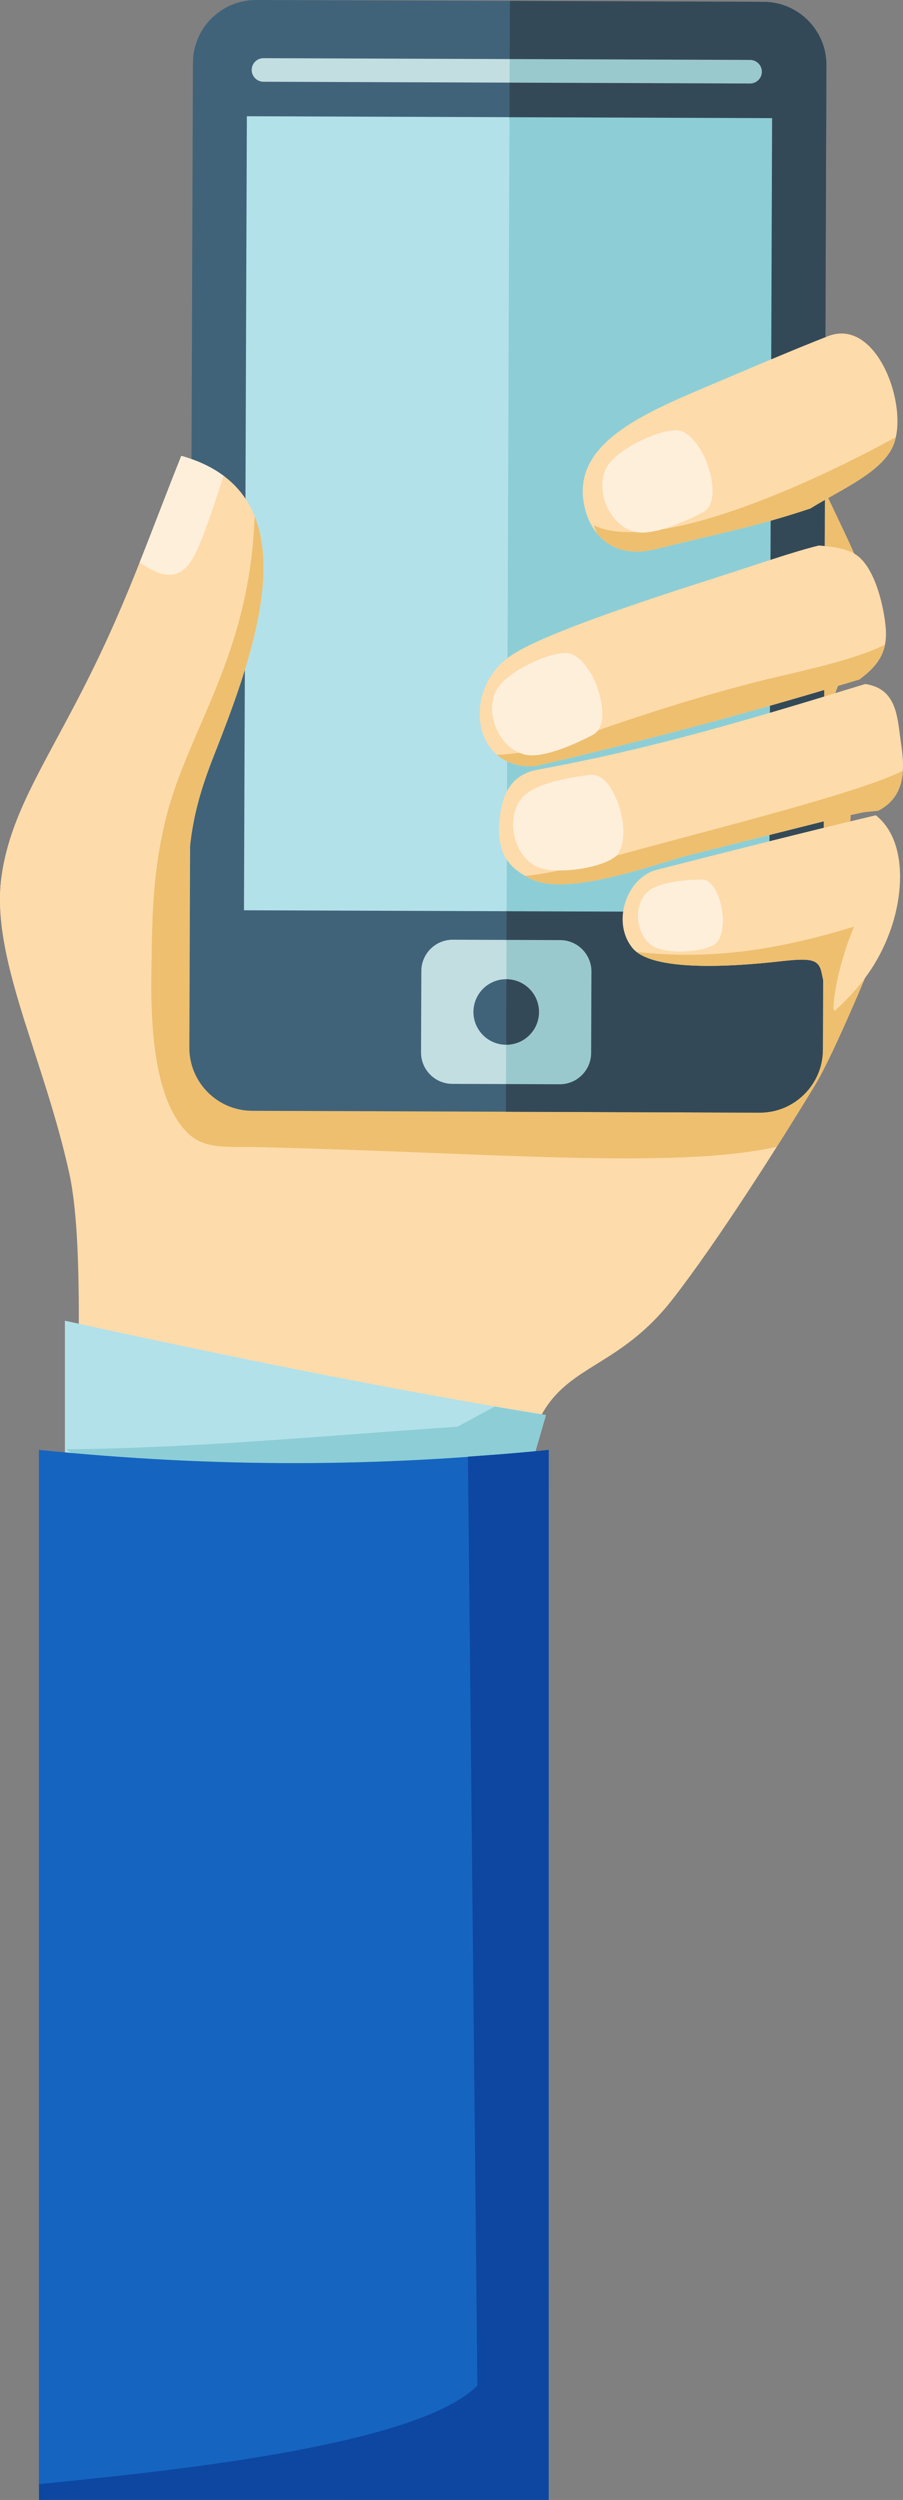 <?xml version="1.0" standalone="no"?><!-- Generator: Gravit.io --><svg xmlns="http://www.w3.org/2000/svg" xmlns:xlink="http://www.w3.org/1999/xlink" style="isolation:isolate" viewBox="281.523 114.917 61.477 170.166" width="61.477" height="170.166"><rect x="281.523" y="114.917" width="61.477" height="170.166" fill="#808080" stroke="none"/><g><path d=" M 293.982 146.655 C 292.574 150.168 291.201 152.923 289.732 156.369 C 285.88 165.403 282.387 169.15 281.628 174.581 C 280.862 180.055 284.495 186.84 286.238 194.775 C 287.385 200 286.621 211.251 286.841 216.75 L 316.893 219.634 C 316.934 213.937 317.911 211.396 319.433 209.789 C 321.418 207.696 324.331 207.187 327.314 203.352 C 330.362 199.434 334.525 192.881 337.023 188.756 C 338.349 186.566 341.129 179.848 341.75 178.18 C 342.344 176.582 339.14 179.831 337.735 177.301 C 339.949 169.651 339.997 171.028 337.921 163.345 C 341.098 154.604 341.66 156.771 337.735 148.458 L 337.362 137.665 L 306.473 142.689 L 293.982 146.655 Z " fill-rule="evenodd" fill="rgb(254,219,170)"/><path d=" M 334.408 192.976 C 335.379 191.441 336.276 189.99 337.023 188.756 C 338.349 186.566 341.129 179.848 341.75 178.18 C 342.344 176.582 339.14 179.831 337.735 177.301 C 339.949 169.651 339.997 171.028 337.921 163.345 C 341.098 154.604 341.66 156.771 337.735 148.458 L 337.362 137.665 L 306.473 142.689 L 296.92 145.723 L 298.877 148.526 C 298.982 159.024 294.44 164.155 292.824 170.599 C 291.841 174.514 291.888 177.954 291.832 180.951 C 291.733 186.217 292.382 190.021 294.208 191.946 C 295.381 193.183 296.965 192.953 298.878 192.994 C 314.246 193.331 327.378 194.557 334.408 192.976 Z " fill-rule="evenodd" fill="rgb(237,191,111)"/><path d=" M 298.958 114.917 L 333.514 115.042 C 335.872 115.05 337.794 116.985 337.785 119.343 L 337.543 186.381 C 337.535 188.738 335.598 190.66 333.242 190.651 L 298.685 190.526 C 296.328 190.519 294.407 188.583 294.415 186.226 L 294.657 119.187 C 294.666 116.83 296.601 114.908 298.958 114.917 Z " fill-rule="evenodd" fill="rgb(64,99,122)"/><path d=" M 298.329 122.83 L 334.087 122.959 L 333.892 177.006 L 298.133 176.877 L 298.329 122.83 Z " fill-rule="evenodd" fill="rgb(179,225,233)"/><path d=" M 299.463 118.877 L 332.592 118.996 C 333.034 118.998 333.393 119.359 333.391 119.801 L 333.391 119.801 C 333.39 120.242 333.028 120.603 332.587 120.601 L 299.457 120.481 C 299.015 120.479 298.656 120.117 298.658 119.676 L 298.658 119.676 C 298.659 119.234 299.022 118.875 299.463 118.877 Z " fill-rule="evenodd" fill="rgb(195,222,225)"/><path d=" M 312.348 178.881 L 319.663 178.907 C 320.836 178.911 321.793 179.874 321.788 181.048 L 321.768 186.595 C 321.764 187.769 320.8 188.725 319.628 188.72 L 312.313 188.693 C 311.139 188.689 310.183 187.727 310.188 186.553 L 310.208 181.006 C 310.212 179.832 311.175 178.876 312.348 178.881 Z " fill-rule="evenodd" fill="rgb(195,222,225)"/><path d=" M 315.996 181.568 C 317.229 181.572 318.224 182.576 318.22 183.809 C 318.215 185.041 317.213 186.037 315.98 186.032 C 314.748 186.028 313.752 185.025 313.755 183.792 C 313.76 182.56 314.763 181.563 315.996 181.568 Z " fill-rule="evenodd" fill="rgb(64,99,122)"/><path d=" M 316.237 114.979 L 333.514 115.042 C 335.873 115.051 337.794 116.985 337.785 119.343 L 337.543 186.381 C 337.535 188.738 335.599 190.66 333.242 190.651 L 315.964 190.589 L 315.971 188.608 L 320.19 184.775 L 316.005 178.968 L 316.013 176.864 L 324.559 172.69 L 316.208 122.968 L 316.217 120.41 L 319.432 120.104 L 316.222 118.981 L 316.237 114.979 Z " fill-rule="evenodd" fill="rgb(52,73,87)"/><path d=" M 316.209 122.895 L 334.088 122.959 L 333.892 177.006 L 316.013 176.941 L 316.209 122.895 Z " fill-rule="evenodd" fill="rgb(141,206,214)"/><path d=" M 316.222 118.937 L 332.592 118.996 C 333.034 118.998 333.393 119.359 333.391 119.801 L 333.391 119.802 C 333.39 120.243 333.028 120.603 332.587 120.601 L 316.216 120.542 L 316.222 118.937 Z " fill-rule="evenodd" fill="rgb(154,201,205)"/><path d=" M 316.006 178.894 L 319.663 178.907 C 320.837 178.911 321.793 179.875 321.788 181.048 L 321.768 186.595 C 321.764 187.769 320.8 188.725 319.628 188.72 L 315.97 188.707 L 315.981 185.753 L 317.853 183.855 L 315.996 181.904 L 316.006 178.894 Z " fill-rule="evenodd" fill="rgb(154,201,205)"/><path d=" M 315.997 181.568 C 317.229 181.573 318.224 182.576 318.22 183.809 C 318.215 185.041 317.213 186.036 315.98 186.032 L 315.997 181.568 Z " fill-rule="evenodd" fill="rgb(52,73,87)"/><path d=" M 336.691 149.529 C 332.833 150.814 330.564 151.19 326.208 152.285 C 323.087 153.069 321.678 151.113 321.306 149.358 C 320.467 145.406 324.596 143.371 329.218 141.413 C 332.279 140.116 335.529 138.721 337.904 137.797 C 341.256 136.493 343.443 142.662 342.328 145.263 C 341.553 147.069 338.773 148.238 336.691 149.529 Z  M 340.035 161.165 C 341.588 160.016 341.992 158.995 341.794 157.345 C 341.611 155.825 340.983 153.38 339.726 152.628 C 339.089 152.247 338.319 152.14 337.275 152.048 C 335.505 152.479 333.137 153.318 330.179 154.265 C 324.949 155.937 318.67 158.033 316.436 159.458 C 312.902 161.712 313.6 167.392 317.983 167.061 C 326.246 165.144 332.777 163.356 340.035 161.165 L 340.035 161.165 Z  M 341.321 170.096 L 340.346 170.197 L 338.706 170.545 L 328.035 173.228 C 324.598 174.269 319.833 175.851 317.605 174.713 C 316.31 174.051 315.304 173.158 315.529 170.747 C 315.702 168.895 316.362 167.626 318.169 167.298 C 326.012 165.871 332.839 163.803 340.429 161.475 C 342.468 161.777 342.6 163.514 342.809 165.093 C 343.007 166.586 343.502 168.964 341.321 170.096 L 341.321 170.096 Z  M 338.351 183.733 C 340.04 182.182 341.382 180.495 342.214 178.033 C 343.073 175.49 343.191 172.027 341.149 170.411 C 336.151 171.593 331.195 172.859 326.216 174.128 C 324.252 174.63 323.11 177.624 324.578 179.44 C 325.86 181.027 331.068 180.752 334.598 180.356 C 336.716 180.119 337.261 180.178 337.46 181.133 C 337.694 182.265 337.93 182.991 338.351 183.733 L 338.351 183.733 Z " fill-rule="evenodd" fill="rgb(254,219,170)"/><path d=" M 324.86 179.714 C 326.498 180.993 331.286 180.728 334.598 180.356 C 336.716 180.119 337.261 180.178 337.46 181.133 C 337.676 182.183 337.896 182.883 338.262 183.571 C 338.324 181.779 339.074 179.396 339.665 177.987 C 334.494 179.574 329.986 180.274 324.86 179.714 Z " fill-rule="evenodd" fill="rgb(237,191,111)"/><path d=" M 340.035 161.165 C 341.079 160.393 341.603 159.679 341.775 158.793 C 339.424 159.973 335.363 160.725 332.874 161.369 C 329.062 162.356 325.415 163.497 321.066 165.041 C 319.217 165.697 317.215 166.232 315.353 166.293 C 315.983 166.836 316.862 167.146 317.983 167.061 C 326.246 165.144 332.777 163.356 340.035 161.165 Z " fill-rule="evenodd" fill="rgb(237,191,111)"/><path d=" M 336.691 149.529 C 338.773 148.238 341.553 147.069 342.328 145.263 C 342.406 145.081 342.467 144.881 342.513 144.666 C 337 147.72 326.181 152.685 321.938 150.675 L 322.17 151.228 C 322.944 152.181 324.233 152.781 326.208 152.285 C 330.564 151.19 332.833 150.814 336.691 149.529 Z " fill-rule="evenodd" fill="rgb(237,191,111)"/><path d=" M 329.38 149.782 C 328.579 150.199 326.222 151.367 324.88 151.142 C 322.946 150.816 321.797 147.937 323.052 146.399 C 323.899 145.363 326.308 144.171 327.607 144.207 C 328.409 144.229 329.37 145.395 329.803 146.887 C 330.153 148.089 330.179 149.365 329.38 149.782 Z " fill-rule="evenodd" fill="rgb(254,239,219)"/><path d=" M 321.873 164.943 C 321.073 165.36 318.715 166.528 317.374 166.303 C 315.439 165.979 314.292 163.099 315.546 161.561 C 316.392 160.524 318.801 159.332 320.101 159.369 C 320.902 159.392 321.863 160.556 322.296 162.048 C 322.646 163.25 322.673 164.527 321.873 164.943 Z " fill-rule="evenodd" fill="rgb(254,239,219)"/><path d=" M 329.251 174.781 C 328.552 174.8 326.517 174.892 325.693 175.548 C 324.505 176.493 324.806 178.875 326.233 179.446 C 327.195 179.83 329.274 179.734 330.141 179.223 C 330.674 178.907 330.889 177.758 330.624 176.584 C 330.409 175.639 329.949 174.764 329.251 174.781 Z " fill-rule="evenodd" fill="rgb(254,239,219)"/><path d=" M 342.991 167.374 C 340.196 168.839 330.179 171.319 324.007 173.019 C 321.106 173.818 319.087 174.374 317.28 174.537 C 317.385 174.598 317.494 174.656 317.605 174.713 C 319.833 175.851 324.598 174.269 328.035 173.228 L 336.79 171.026 L 337.338 170.889 L 338.706 170.545 L 340.346 170.197 L 341.321 170.096 C 342.55 169.457 342.929 168.423 342.991 167.374 Z " fill-rule="evenodd" fill="rgb(237,191,111)"/><path d=" M 321.694 167.659 C 320.797 167.766 318.192 168.128 317.211 169.069 C 315.795 170.428 316.468 173.454 318.371 174.018 C 319.654 174.397 322.316 174.026 323.369 173.265 C 324.018 172.795 324.157 171.291 323.674 169.814 C 323.287 168.623 322.59 167.553 321.694 167.659 Z " fill-rule="evenodd" fill="rgb(254,239,219)"/><path d=" M 293.866 145.946 C 292.458 149.458 291.201 152.923 289.732 156.369 C 285.88 165.403 282.387 169.15 281.628 174.581 C 281.213 177.542 282.087 180.888 283.252 184.592 L 294.378 176.696 C 294.165 172.402 294.732 169.783 296.088 166.339 C 299.08 158.746 302.787 148.447 293.866 145.946 Z " fill-rule="evenodd" fill="rgb(254,219,170)"/><path d=" M 291.877 178.472 L 294.378 176.696 C 294.165 172.402 294.732 169.783 296.088 166.339 C 298.176 161.038 300.613 154.419 298.858 150.055 C 298.537 159.538 294.36 164.477 292.824 170.599 C 292.102 173.476 291.936 176.095 291.877 178.472 Z " fill-rule="evenodd" fill="rgb(237,191,111)"/><path d=" M 293.866 145.946 C 292.89 148.381 291.986 150.793 291.034 153.192 C 293.327 154.844 294.309 153.874 295.071 152.059 C 295.691 150.581 296.219 148.895 296.742 147.302 C 295.978 146.733 295.031 146.272 293.866 145.946 Z " fill-rule="evenodd" fill="rgb(254,239,219)"/><path d=" M 285.941 204.815 C 297.004 207.227 307.52 209.398 318.692 211.235 L 314.691 225.005 L 285.941 226.215 L 285.941 204.815 Z " fill-rule="evenodd" fill="rgb(179,225,233)"/><path d=" M 312.666 212.029 L 315.202 210.658 L 318.692 211.235 L 314.691 225.005 L 302.132 225.533 L 286.027 213.569 C 295.063 213.472 303.665 212.635 312.666 212.029 Z " fill-rule="evenodd" fill="rgb(141,206,214)"/><path d=" M 284.175 213.608 C 296.271 214.827 307.2 214.787 318.88 213.608 L 318.88 261.083 L 318.88 285.083 L 284.175 285.083 L 284.175 213.608 Z " fill-rule="evenodd" fill="rgb(21,101,192)"/><path d=" M 313.38 214.067 C 314.287 213.999 316.838 213.829 318.88 213.608 L 318.877 285.08 L 284.179 285.075 L 284.179 284.006 C 291.288 283.268 309.753 281.599 314.024 277.297 L 313.38 214.067 Z " fill-rule="evenodd" fill="rgb(13,71,161)"/></g></svg>